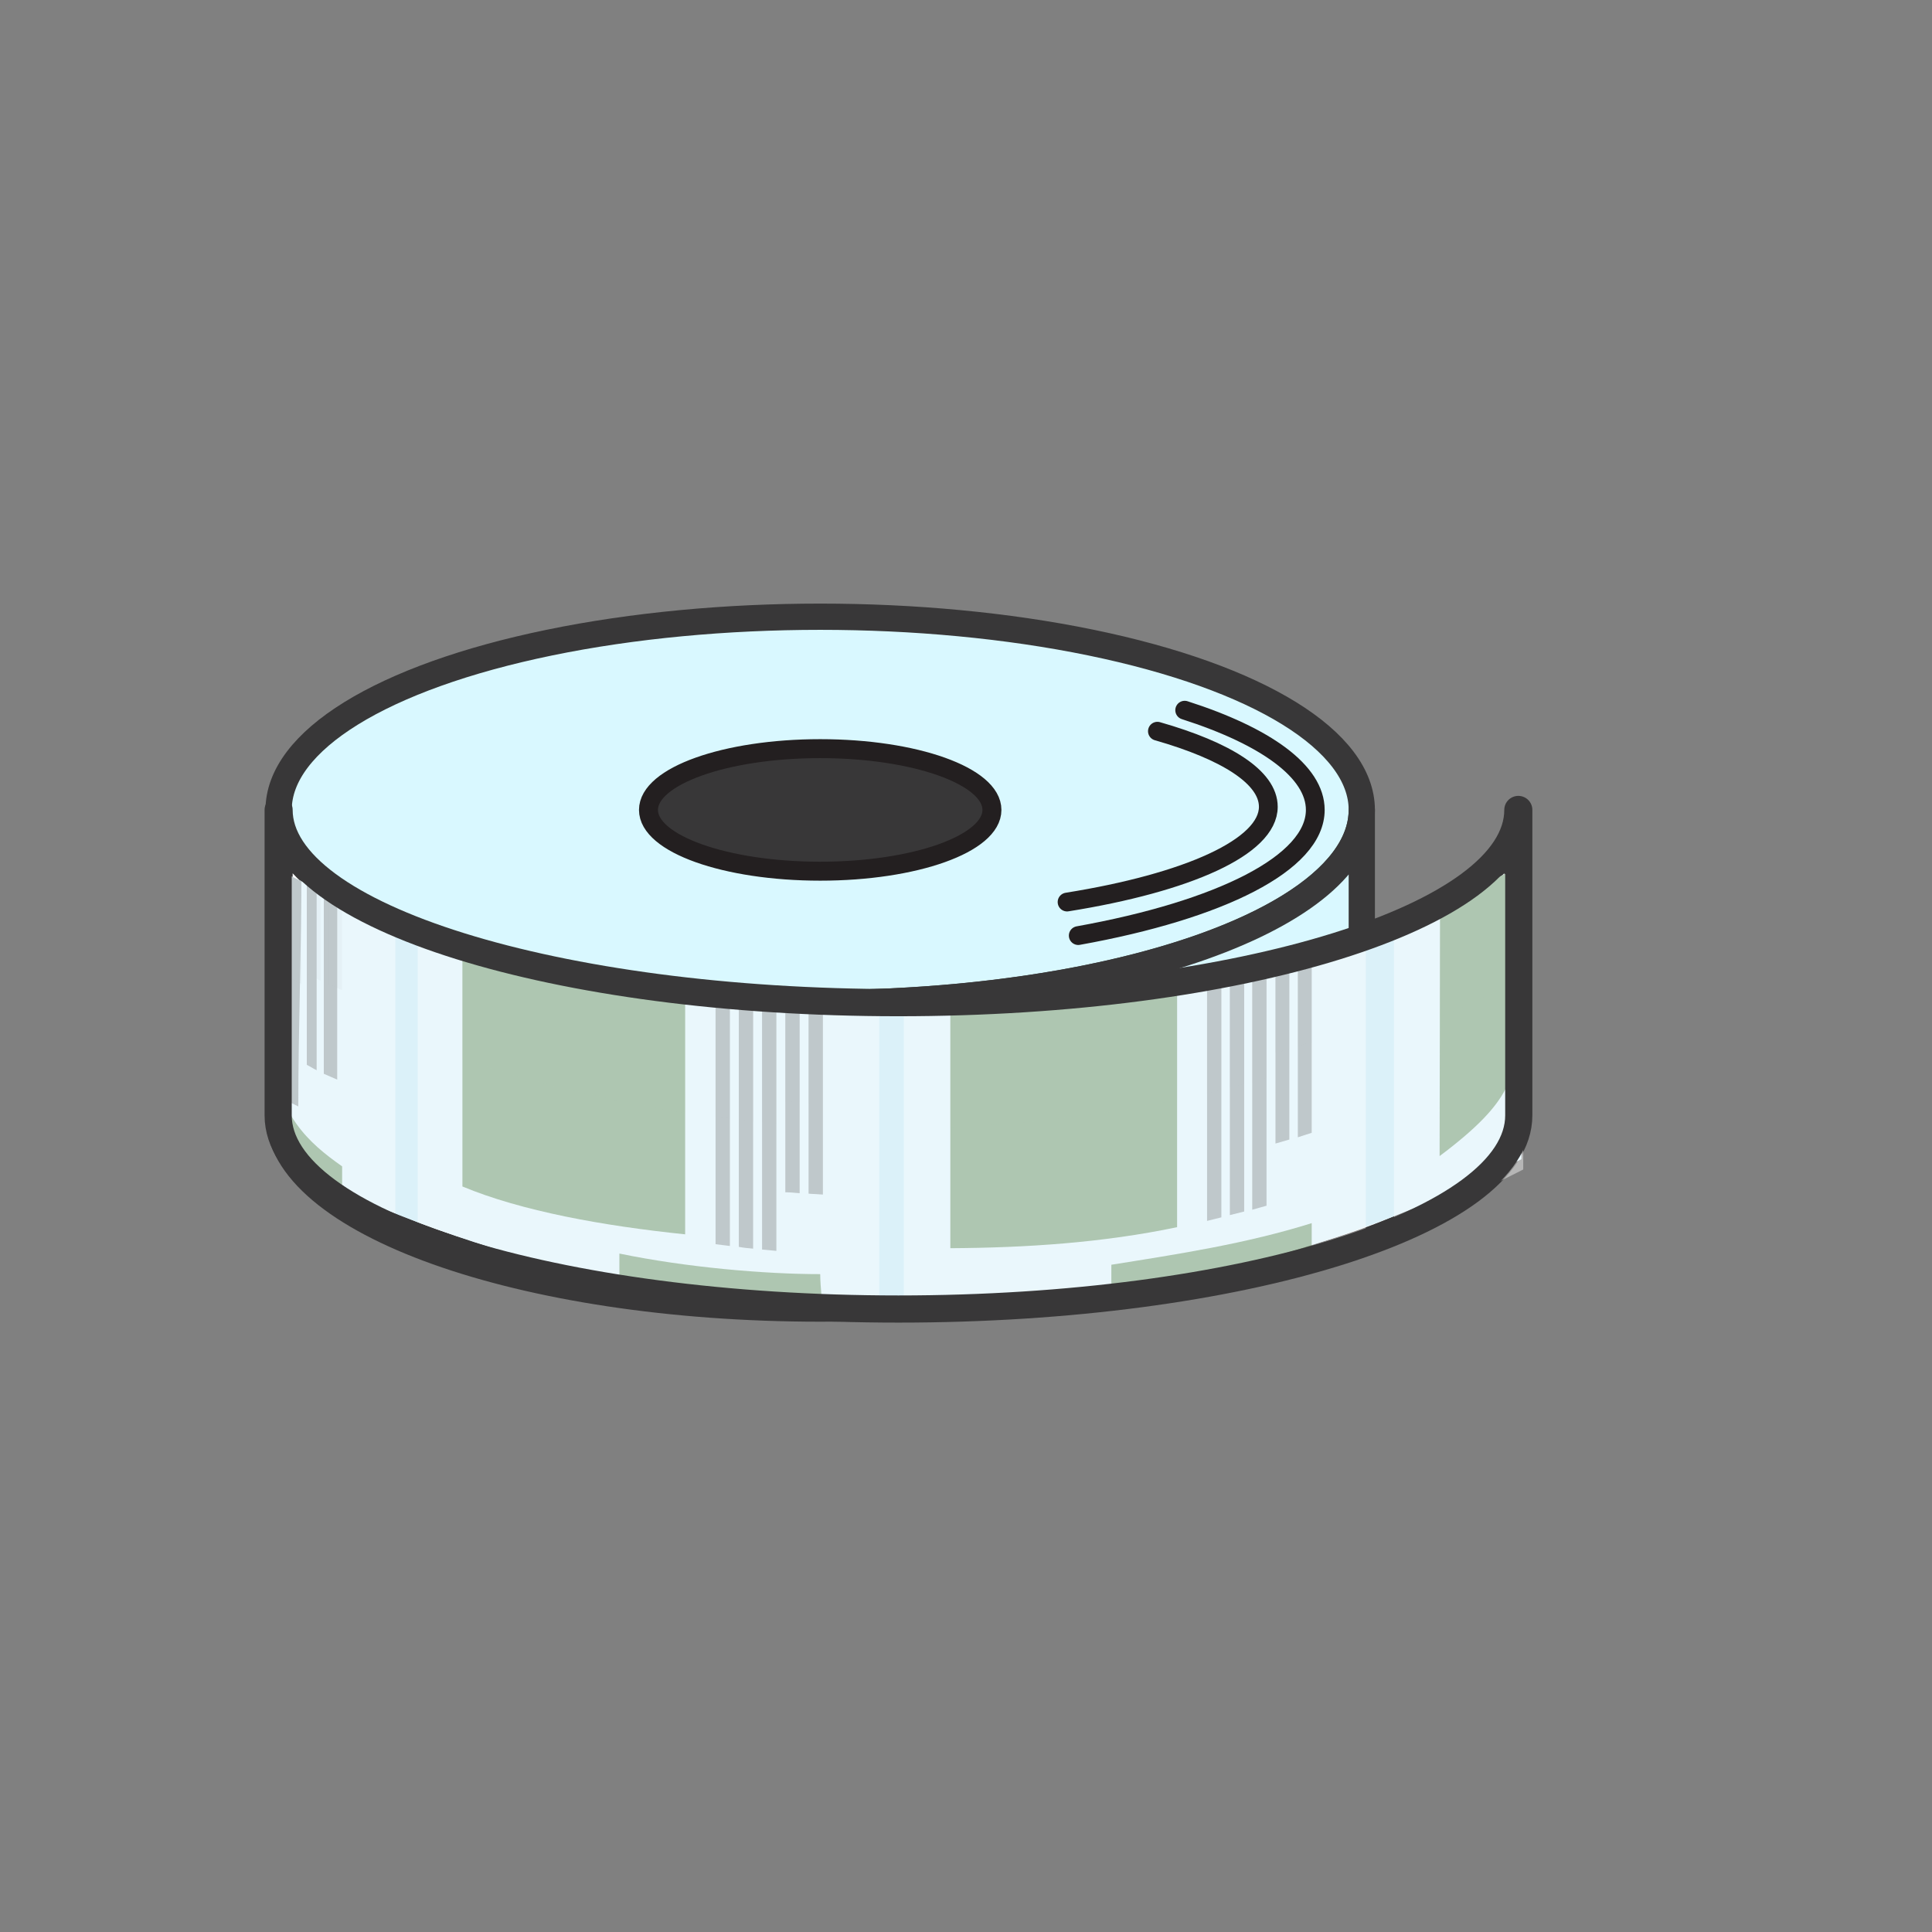 <?xml version="1.0" encoding="utf-8"?>
<!-- Generator: Adobe Illustrator 27.7.0, SVG Export Plug-In . SVG Version: 6.00 Build 0)  -->
<svg version="1.1" id="Layer_1" xmlns="http://www.w3.org/2000/svg" xmlns:xlink="http://www.w3.org/1999/xlink" x="0px" y="0px"
	 viewBox="0 0 432 432" style="enable-background:new 0 0 432 432;" xml:space="preserve">
<rect x="0" y="0" width="432" height="432" fill="#808080" stroke="none"/>
<style type="text/css">
	.st0{fill:#FCFDF6;stroke:#383738;stroke-width:5.869;stroke-linecap:round;stroke-linejoin:round;stroke-miterlimit:10;}
	.st1{fill:#D9F8FF;stroke:#383738;stroke-width:5.869;stroke-linecap:round;stroke-linejoin:round;stroke-miterlimit:10;}
	.st2{fill:#383738;stroke:#231F20;stroke-width:4.24;stroke-linecap:round;stroke-linejoin:round;stroke-miterlimit:10;}
	.st3{fill:#FFFFFF;stroke:#383738;stroke-width:6.279;stroke-linecap:round;stroke-linejoin:round;stroke-miterlimit:10;}
	.st4{clip-path:url(#SVGID_00000006676993888324383110000017647631884462195112_);fill:#DBF1F9;}
	.st5{opacity:0.61;clip-path:url(#SVGID_00000006676993888324383110000017647631884462195112_);}
	.st6{opacity:0.69;fill:#FFFFFF;}
	.st7{fill:#91AA83;}
	.st8{opacity:0.12;fill:#91AA83;}
	.st9{fill:#ADADAD;}
	.st10{opacity:0.12;fill:#ADADAD;}
	.st11{fill:none;stroke:#383738;stroke-width:5.869;stroke-linecap:round;stroke-linejoin:round;stroke-miterlimit:10;}
	.st12{fill:none;stroke:#231F20;stroke-width:4.199;stroke-linecap:round;stroke-linejoin:round;stroke-miterlimit:10;}
</style>
<g>
	<path class="st0" d="M183.4,206.2"/>
	<ellipse class="st1" cx="183.4" cy="181.1" rx="121.1" ry="43.2"/>
	<ellipse class="st2" cx="183.4" cy="181.1" rx="38.4" ry="13.7"/>
	<path class="st1" d="M62.3,181.1c0,23.9,54.2,43.2,121.1,43.2s121.1-19.3,121.1-43.2v68.3c0,23.8-54.2,43.2-121.1,43.2
		S62.3,273.2,62.3,249.4V181.1z"/>
	<path class="st3" d="M62.3,181.1c0,23.9,62,43.2,138.6,43.2s138.6-19.3,138.6-43.2v68.3c0,23.8-62,43.2-138.6,43.2
		S62.3,273.2,62.3,249.4V181.1z"/>
	<g>
		<g>
			<defs>
				<path id="SVGID_1_" d="M64.4,263.9c87,42.6,189.7,41.9,276.2-2.2c0-22.8,0-45.5,0-68.3c-86.5,44.1-189.2,44.8-276.2,2.2
					C64.4,218.3,64.4,241.1,64.4,263.9z"/>
			</defs>
			<clipPath id="SVGID_00000013904657708880862160000011175643145588215487_">
				<use xlink:href="#SVGID_1_"  style="overflow:visible;"/>
			</clipPath>
		</g>
		<g>
			<defs>
				<path id="SVGID_00000054987096548295731550000018403685063243199913_" d="M64.4,260.8c87,42.6,189.7,45,276.2,0.9
					c0-22.8,0-45.5,0-68.3c-86.5,44.1-189.2,44.8-276.2,2.2C64.4,218.3,64.4,238,64.4,260.8z"/>
			</defs>
			<clipPath id="SVGID_00000085242409026026840690000009887261120926080161_">
				<use xlink:href="#SVGID_00000054987096548295731550000018403685063243199913_"  style="overflow:visible;"/>
			</clipPath>
			<path style="clip-path:url(#SVGID_00000085242409026026840690000009887261120926080161_);fill:#DBF1F9;" d="M64,261.4
				c87,42.6,189.7,41.9,276.2-2.2c0-22.8,0-45.5,0-68.3C253.8,235,151.1,234.3,64,191.7C64,214.5,64,238.6,64,261.4z"/>
			<path style="clip-path:url(#SVGID_00000085242409026026840690000009887261120926080161_);fill:#DBF1F9;" d="M340.6,241.1
				c-54.2,40.5-225.6,45.5-276.2,0.1c0-1.5,0-2.9,0-4.4c40.8,43.8,213.4,43.1,276.2-0.1C340.6,238.1,340.6,239.6,340.6,241.1z"/>
			<g style="opacity:0.61;clip-path:url(#SVGID_00000085242409026026840690000009887261120926080161_);">
				<path class="st6" d="M196.6,295.3c-35-0.4-69.9-6.7-103.2-19c0-22.8,0-45.5,0-68.3c33.3,12.2,68.2,18.6,103.2,19
					C196.6,249.8,196.6,272.5,196.6,295.3z"/>
				<path class="st7" d="M153.2,276c-18.4-1.9-36.6-5.2-49.8-10.7c0-18,0-35.9,0-53.9c16.3,5.4,33,9.4,49.8,11.9
					C153.2,241.4,153.2,258,153.2,276z"/>
				<path class="st8" d="M153.2,248.8c-16.8-2.6-33.5-6.6-49.8-11.9c0-8.4,0-16.9,0-25.3c16.3,5.4,33,9.4,49.8,11.9
					C153.2,231.9,153.2,240.3,153.2,248.8z"/>
				<path class="st9" d="M163.2,278.6c-1.1-0.1-2.2-0.3-3.2-0.4c0-18,0-35.9,0-53.9c1.1,0.1,2.2,0.3,3.2,0.4
					C163.2,242.7,163.2,260.7,163.2,278.6z"/>
				<path class="st10" d="M163.2,250.1c-1.1-0.1-2.2-0.3-3.2-0.4c0-8.4,0-16.9,0-25.3c1.1,0.1,2.2,0.3,3.2,0.4
					C163.2,233.2,163.2,241.7,163.2,250.1z"/>
				<path class="st9" d="M168.4,279.2c-1.1-0.1-2.2-0.2-3.2-0.4c0-18,0-35.9,0-53.9c1.1,0.1,2.2,0.2,3.2,0.4
					C168.4,243.3,168.4,261.3,168.4,279.2z"/>
				<path class="st10" d="M168.4,250.7c-1.1-0.1-2.2-0.2-3.2-0.4c0-8.4,0-16.9,0-25.3c1.1,0.1,2.2,0.2,3.2,0.4
					C168.4,233.8,168.4,242.3,168.4,250.7z"/>
				<path class="st9" d="M173.6,279.7c-1.1-0.1-2.2-0.2-3.2-0.3c0-18,0-35.9,0-53.9c1.1,0.1,2.2,0.2,3.2,0.3
					C173.6,243.8,173.6,261.8,173.6,279.7z"/>
				<path class="st10" d="M173.6,251.2c-1.1-0.1-2.2-0.2-3.2-0.3c0-8.4,0-16.9,0-25.3c1.1,0.1,2.2,0.2,3.2,0.3
					C173.6,234.3,173.6,242.8,173.6,251.2z"/>
				<path class="st9" d="M178.8,266.8c-1.1-0.1-2.2-0.2-3.2-0.2c0-13.5,0-27,0-40.6c1.1,0.1,2.2,0.2,3.2,0.2
					C178.8,239.8,178.8,253.3,178.8,266.8z"/>
				<path class="st10" d="M178.8,246.5c-1.1-0.1-2.2-0.2-3.2-0.2c0-6.8,0-13.5,0-20.3c1.1,0.1,2.2,0.2,3.2,0.2
					C178.8,233,178.8,239.8,178.8,246.5z"/>
				<path class="st9" d="M184,267.1c-1.1-0.1-2.2-0.1-3.2-0.2c0-13.5,0-27,0-40.6c1.1,0.1,2.2,0.1,3.2,0.2
					C184,240.1,184,253.6,184,267.1z"/>
				<path class="st10" d="M184,246.9c-1.1-0.1-2.2-0.1-3.2-0.2c0-6.8,0-13.5,0-20.3c1.1,0.1,2.2,0.1,3.2,0.2
					C184,233.3,184,240.1,184,246.9z"/>
				<path class="st7" d="M138.5,280.3c15,3.1,32.5,4.6,44.9,4.6c0,2.9,0.6,7.1,0.6,10c-15.3-0.8-30.5-2.7-45.5-5.8
					C138.5,286.2,138.5,283.3,138.5,280.3z"/>
			</g>
			<g style="opacity:0.61;clip-path:url(#SVGID_00000085242409026026840690000009887261120926080161_);">
				<path class="st6" d="M88.4,274.4C55.3,261.5,24,242.8-4,218.1c0-22.8,12.1-49.9,12.1-72.7c28,24.7,47.2,47.8,80.3,60.7
					C88.4,228.9,88.4,251.6,88.4,274.4z"/>
				<path class="st7" d="M48.2,240.9c-15.2-8.6-29.9-18.7-43.8-30.1c0-18,0-35.9,0-53.9C18.3,168.4,33,178.4,48.2,187
					C48.2,205,48.2,222.9,48.2,240.9z"/>
				<path class="st8" d="M48.2,212.4c-15.2-8.6-29.9-18.7-43.8-30.1c0-8.4,0-16.9,0-25.3C18.3,168.4,33,178.4,48.2,187
					C48.2,195.5,48.2,203.9,48.2,212.4z"/>
				<path class="st9" d="M57.3,245.8c-1-0.5-2-1-2.9-1.6c0-18,0-35.9,0-53.9c1,0.5,2,1,2.9,1.6C57.3,209.9,57.3,227.9,57.3,245.8z"
					/>
				<path class="st10" d="M57.3,217.3c-1-0.5-2-1-2.9-1.6c0-8.4,0-16.9,0-25.3c1,0.5,2,1,2.9,1.6C57.3,200.4,57.3,208.9,57.3,217.3z
					"/>
				<path class="st9" d="M62.1,248.3c-1-0.5-2-1-3-1.5c0-18,0-35.9,0-53.9c1,0.5,2,1,3,1.5C62.1,212.4,62.1,230.3,62.1,248.3z"/>
				<path class="st10" d="M62.1,219.8c-1-0.5-2-1-3-1.5c0-8.4,0-16.9,0-25.3c1,0.5,2,1,3,1.5C62.1,202.9,62.1,211.3,62.1,219.8z"/>
				<path class="st9" d="M66.7,247.4c-1-0.5-2-1-3-1.5c0-18,0.7-36.3,0.7-54.3c1,0.5,2,2.5,3,3C67.4,212.6,66.7,229.4,66.7,247.4z"
					/>
				<path class="st10" d="M67.4,220c-1-0.5-2-1-3-1.5c0-8.4,0.5-20.6,0.5-29c1,0.5,1.5,4.6,2.4,5.1C67.4,203.1,67.4,211.5,67.4,220z
					"/>
				<path class="st9" d="M70.8,239.3c-1-0.5-1.2-0.7-2.2-1.2c0-13.5,0-27,0-40.6c1,0.5,1.2,0.7,2.2,1.2
					C70.8,212.3,70.8,225.8,70.8,239.3z"/>
				<path class="st10" d="M71.7,219.3c-1-0.5-2-0.9-3-1.4c0-6.8,0-13.5,0-20.3c1,0.5,2,0.9,3,1.4C71.7,205.8,71.7,212.5,71.7,219.3z
					"/>
				<path class="st9" d="M75.4,241.4c-1-0.4-2-0.9-3-1.3c0-13.5,0-27,0-40.6c1,0.5,2,0.9,3,1.3C75.4,214.3,75.4,227.8,75.4,241.4z"
					/>
				<path class="st10" d="M76.5,221.4c-1-0.4-2-0.9-3-1.3c0-6.8,0-13.5,0-20.3c1,0.5,2,0.9,3,1.3C76.5,207.9,76.5,214.7,76.5,221.4z
					"/>
				<path class="st7" d="M60.6,235.4c1.7,14,8.2,20,15.9,25.4c0,2.9,0,5.8,0,8.7c-14.2-6.2-28.1-13.6-41.5-22.1
					C35,244.5,60.6,238.3,60.6,235.4z"/>
			</g>
			<g style="opacity:0.61;clip-path:url(#SVGID_00000085242409026026840690000009887261120926080161_);">
				<path class="st6" d="M305.4,276.9c-33.3,12-68.3,18.2-103.3,18.4c0-22.8,0-45.5,0-68.3c35-0.2,69.9-6.3,103.3-18.4
					C305.4,231.4,305.4,254.2,305.4,276.9z"/>
				<path class="st7" d="M263.2,274.4c-16.7,3.5-33.8,4.6-50.7,4.7c0-18,0-34.4,0-52.3c17-0.7,33.9-2.7,50.7-6.2
					C263.2,238.5,263.2,256.5,263.2,274.4z"/>
				<path class="st8" d="M263.2,245.9c-16.7,3.5-33.7,5.5-50.7,6.2c0-8.4,0-16.9,0-25.3c17-0.7,33.9-2.7,50.7-6.2
					C263.2,229,263.2,237.5,263.2,245.9z"/>
				<path class="st9" d="M273.1,272.2c-1.1,0.3-2.1,0.5-3.2,0.8c0-18,0-35.9,0-53.9c1.1-0.2,2.1-0.5,3.2-0.8
					C273.1,236.3,273.1,254.2,273.1,272.2z"/>
				<path class="st10" d="M273.1,243.7c-1.1,0.3-2.1,0.5-3.2,0.8c0-8.4,0-16.9,0-25.3c1.1-0.2,2.1-0.5,3.2-0.8
					C273.1,226.8,273.1,235.2,273.1,243.7z"/>
				<path class="st9" d="M278.2,270.9c-1.1,0.3-2.1,0.5-3.2,0.8c0-18,0-35.9,0-53.9c1.1-0.3,2.1-0.5,3.2-0.8
					C278.2,235,278.2,253,278.2,270.9z"/>
				<path class="st10" d="M278.2,242.4c-1.1,0.3-2.1,0.5-3.2,0.8c0-8.4,0-16.9,0-25.3c1.1-0.3,2.1-0.5,3.2-0.8
					C278.2,225.5,278.2,234,278.2,242.4z"/>
				<path class="st9" d="M283.2,269.6c-1.1,0.3-2.1,0.6-3.2,0.9c0-18,0-35.9,0-53.9c1.1-0.3,2.1-0.6,3.2-0.9
					C283.2,233.7,283.2,251.6,283.2,269.6z"/>
				<path class="st10" d="M283.2,241.1c-1.1,0.3-2.1,0.6-3.2,0.9c0-8.4,0-16.9,0-25.3c1.1-0.3,2.1-0.6,3.2-0.9
					C283.2,224.2,283.2,232.6,283.2,241.1z"/>
				<path class="st9" d="M288.3,254.8c-1,0.3-2.1,0.6-3.1,0.9c0-13.5,0-27,0-40.6c1-0.3,2.1-0.6,3.1-0.9
					C288.3,227.8,288.3,241.3,288.3,254.8z"/>
				<path class="st10" d="M288.3,234.5c-1,0.3-2.1,0.6-3.1,0.9c0-6.8,0-13.5,0-20.3c1-0.3,2.1-0.6,3.1-0.9
					C288.3,221,288.3,227.8,288.3,234.5z"/>
				<path class="st9" d="M293.3,253.3c-1,0.3-2.1,0.7-3.1,1c0-13.5,0-27,0-40.6c1-0.3,2.1-0.6,3.1-1
					C293.3,226.2,293.3,239.8,293.3,253.3z"/>
				<path class="st10" d="M293.3,233c-1,0.3-2.1,0.7-3.1,1c0-6.8,0-13.5,0-20.3c1-0.3,2.1-0.6,3.1-1
					C293.3,219.5,293.3,226.2,293.3,233z"/>
				<path class="st7" d="M248.5,282.8c15.1-2.4,30.1-4.7,44.8-9.3c0,2.9,0,4.6,0,7.5c-14.7,4.6-29.7,8.1-44.8,10.5
					C248.5,288.6,248.5,285.7,248.5,282.8z"/>
			</g>
			<g style="opacity:0.61;clip-path:url(#SVGID_00000085242409026026840690000009887261120926080161_);">
				<path class="st6" d="M404.1,218.2c-28,24.7-59.3,43.4-92.4,56.3c0-22.8,0-45.5,0-68.3c33.1-12.8,64.4-31.6,92.4-56.3
					C404.1,172.7,404.1,195.5,404.1,218.2z"/>
				<path class="st7" d="M340.6,231.9c-3.4,9.1-1.2,13.5-18.7,26.6c0-18,0.1-38.5,0.1-56.4c15.9-6.8,20.5-23.7,35.3-33.3
					C357.3,186.7,340.6,214,340.6,231.9z"/>
				<path class="st8" d="M368.2,202.8c-14.8,9.6-30.3,17.8-46.2,24.6c0-8.4,0-16.9,0-25.3c15.9-6.8,26.2-20.7,41-30.3
					C363,180.3,368.2,194.4,368.2,202.8z"/>
				<path class="st9" d="M376.9,225.5c-0.9,0.6-1.9,1.3-2.8,1.9c0-18,0-35.9,0-53.9c0.9-0.6,1.9-1.3,2.8-1.9
					C376.9,189.6,376.9,207.5,376.9,225.5z"/>
				<path class="st10" d="M376.9,197c-0.9,0.6-1.9,1.3-2.8,1.9c0-8.4,0-16.9,0-25.3c0.9-0.6,1.9-1.3,2.8-1.9
					C376.9,180.1,376.9,188.5,376.9,197z"/>
				<path class="st9" d="M381.3,222.3c-0.9,0.7-1.8,1.3-2.8,2c0-18,0-35.9,0-53.9c0.9-0.7,1.8-1.3,2.8-2
					C381.3,186.4,381.3,204.4,381.3,222.3z"/>
				<path class="st10" d="M381.3,193.8c-0.9,0.7-1.8,1.3-2.8,2c0-8.4,0-16.9,0-25.3c0.9-0.7,1.8-1.3,2.8-2
					C381.3,176.9,381.3,185.4,381.3,193.8z"/>
				<path class="st9" d="M385.7,219.1c-0.9,0.7-1.8,1.4-2.7,2c0-18,0-35.9,0-53.9c0.9-0.7,1.8-1.3,2.7-2
					C385.7,183.2,385.7,201.1,385.7,219.1z"/>
				<path class="st10" d="M385.7,190.6c-0.9,0.7-1.8,1.4-2.7,2c0-8.4,0-16.9,0-25.3c0.9-0.7,1.8-1.3,2.7-2
					C385.7,173.7,385.7,182.1,385.7,190.6z"/>
				<path class="st9" d="M390,202.4c-0.9,0.7-1.8,1.4-2.7,2.1c0-13.5,0-27,0-40.6c0.9-0.7,1.8-1.4,2.7-2.1
					C390,175.4,390,188.9,390,202.4z"/>
				<path class="st10" d="M390,182.2c-0.9,0.7-1.8,1.4-2.7,2.1c0-6.8,0-13.5,0-20.3c0.9-0.7,1.8-1.4,2.7-2.1
					C390,168.7,390,175.4,390,182.2z"/>
				<path class="st9" d="M394.3,199c-0.9,0.7-1.8,1.4-2.7,2.1c0-13.5,0-27,0-40.6c0.9-0.7,1.8-1.4,2.7-2.1
					C394.3,172,394.3,185.5,394.3,199z"/>
				<path class="st10" d="M394.3,178.8c-0.9,0.7-1.8,1.4-2.7,2.1c0-6.8,0-13.5,0-20.3c0.9-0.7,1.8-1.4,2.7-2.1
					C394.3,165.2,394.3,172,394.3,178.8z"/>
				<path class="st7" d="M355,245.1c13.6-7.9,26.8-16.9,39.4-27.1c0,2.9,0,5.8,0,8.7c-12.6,10.1-25.7,19.2-39.4,27.1
					C355,250.9,355,248,355,245.1z"/>
			</g>
		</g>
		<g>
			<defs>
				<path id="SVGID_00000011032769968631890030000014857382056921045179_" d="M64.4,260.8c87,42.6,189.7,45,276.2,0.9
					c0-22.8,0-45.5,0-68.3c-86.5,44.1-189.2,42.6-276.2,0C60.4,200.4,64.3,237.5,64.4,260.8z"/>
			</defs>
			<clipPath id="SVGID_00000155124332747511420910000007026785388930391959_">
				<use xlink:href="#SVGID_00000011032769968631890030000014857382056921045179_"  style="overflow:visible;"/>
			</clipPath>
		</g>
	</g>
	<path class="st11" d="M62.3,181.1c0,23.9,62,43.2,138.6,43.2s138.6-19.3,138.6-43.2v68.3c0,23.8-62,43.2-138.6,43.2
		S62.3,273.2,62.3,249.4V181.1z"/>
	<g>
		<path class="st12" d="M241.1,209.2c31.7-5.7,53-16.2,53-28.1c0-8.6-11.1-16.5-29.2-22.3"/>
	</g>
	<g>
		<path class="st12" d="M238.6,201.7c26.9-4.3,45-12.3,45-21.3c0-6.6-9.4-12.5-24.8-16.9"/>
	</g>
</g>
</svg>
